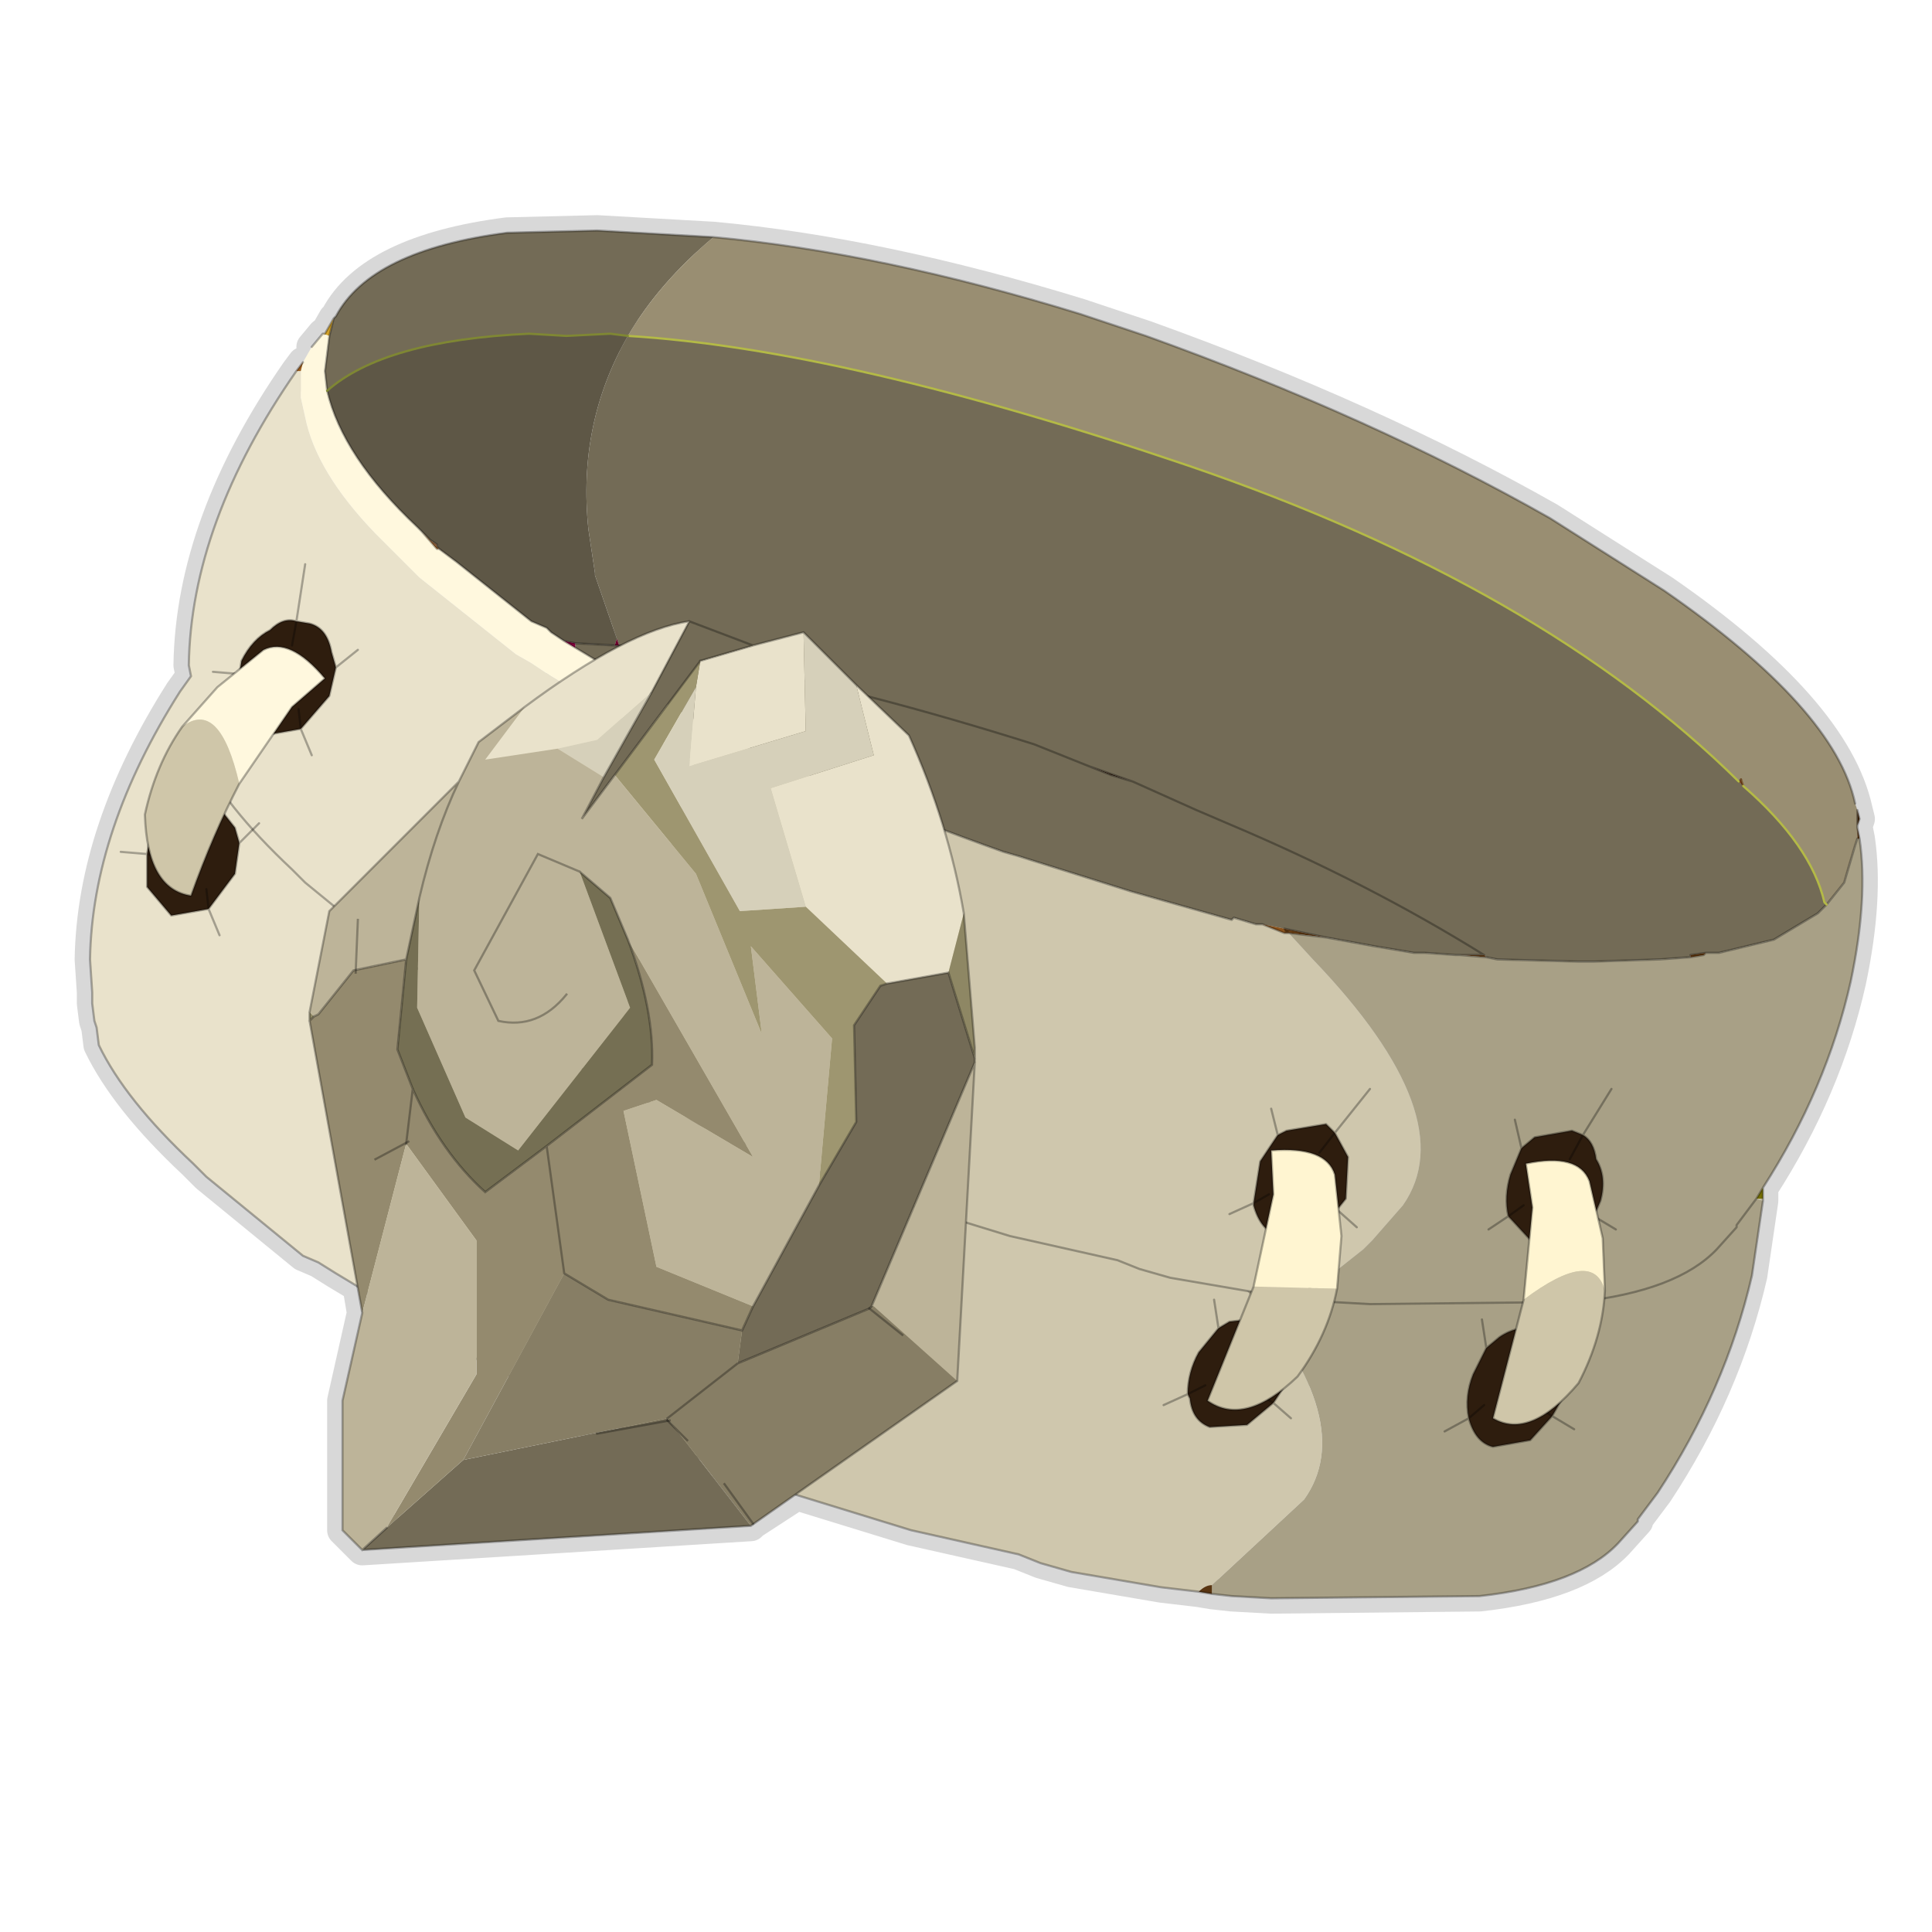 <?xml version="1.0" encoding="UTF-8" standalone="no"?>
<svg xmlns:xlink="http://www.w3.org/1999/xlink" height="440.0px" width="440.0px" xmlns="http://www.w3.org/2000/svg">
  <g transform="matrix(10.0, 0.0, 0.0, 10.0, 0.0, 0.0)">
    <use height="44.0" transform="matrix(1.0, 0.0, 0.0, 1.0, 0.0, 0.0)" width="44.0" xlink:href="#shape0"/>
  </g>
  <defs>
    <g id="shape0" transform="matrix(1.0, 0.0, 0.0, 1.0, 0.0, 0.0)">
      <path d="M44.0 44.0 L0.0 44.0 0.0 0.0 44.0 0.0 44.0 44.0" fill="#43adca" fill-opacity="0.0" fill-rule="evenodd" stroke="none"/>
      <path d="M42.3 18.8 L42.35 18.65 42.3 18.45 42.3 18.8 42.3 18.85 42.35 19.1 Q42.55 20.45 42.15 22.35 41.6 24.8 40.15 27.05 L40.15 27.3 40.15 27.35 39.9 29.05 Q39.3 31.65 37.75 34.0 L37.3 34.6 37.3 34.65 36.85 35.15 Q35.95 36.1 33.7 36.35 L28.95 36.4 28.05 36.35 27.6 36.3 27.3 36.25 26.45 36.15 24.4 35.8 23.7 35.6 23.2 35.4 20.75 34.85 18.15 34.05 17.15 34.7 17.1 34.75 8.25 35.3 7.8 34.85 7.8 31.9 8.25 29.9 8.15 29.3 7.9 29.15 7.65 29.0 7.25 28.75 6.9 28.6 4.7 26.8 4.4 26.5 Q2.85 25.05 2.25 23.8 L2.2 23.4 2.15 23.25 2.1 22.85 2.1 22.6 2.05 21.85 Q2.1 18.9 4.1 15.75 L4.35 15.4 4.3 15.15 Q4.35 11.9 6.75 8.45 L6.9 8.25 M42.0 20.1 L42.1 19.75 42.25 19.25 42.0 20.1 41.6 20.6 41.45 20.75 41.4 20.8 40.4 21.4 39.15 21.7 38.85 21.7 38.8 21.75 38.6 21.8 38.55 21.8 38.5 21.8 37.8 21.85 36.3 21.9 35.95 21.9 34.1 21.85 33.85 21.8 33.35 21.75 33.25 21.75 33.15 21.75 32.45 21.7 32.2 21.7 31.3 21.55 30.2 21.35 29.35 21.25 29.9 21.85 Q33.35 25.45 31.95 27.45 L31.25 28.25 31.05 28.45 30.55 28.9 30.45 29.35 30.4 29.65 31.2 29.7 34.7 29.7 34.7 29.6 34.9 28.35 34.4 27.75 34.35 27.7 33.9 28.0 M41.6 20.6 L41.55 20.55 Q41.25 19.25 39.7 17.9 L39.65 17.75 39.6 17.8 Q35.1 13.35 27.05 10.6 19.25 7.95 14.3 7.65 L13.9 7.6 12.9 7.65 12.05 7.6 Q8.75 7.75 7.45 8.9 7.8 10.4 9.5 12.0 L9.6 12.1 9.8 12.3 9.95 12.4 9.95 12.45 10.0 12.5 12.1 14.15 12.45 14.3 12.55 14.4 12.85 14.6 13.1 14.65 14.0 14.7 14.1 14.7 14.15 14.7 Q15.0 14.25 15.7 14.15 L17.15 14.7 18.3 14.4 19.8 15.85 23.55 16.95 24.8 17.45 25.8 17.8 27.25 18.45 27.95 18.75 Q31.15 20.1 33.8 21.75 L33.35 21.75 M38.6 21.8 L38.85 21.7 M7.1 7.9 L7.35 7.6 7.4 7.6 7.6 7.25 7.65 7.2 Q8.45 5.7 11.55 5.3 L13.6 5.25 16.25 5.4 Q20.05 5.75 24.6 7.15 L26.1 7.65 Q31.25 9.5 35.3 11.8 L37.9 13.45 Q41.8 16.15 42.3 18.45 M36.8 28.0 L36.45 27.8 36.5 28.2 36.55 29.4 36.55 29.6 Q38.3 29.25 39.1 28.45 L39.55 27.95 39.55 27.9 40.0 27.3 40.15 27.05 M36.7 24.8 L36.05 25.85 Q36.3 26.0 36.35 26.4 36.6 26.8 36.45 27.35 L36.4 27.5 36.45 27.8 M36.05 25.85 L35.75 26.5 36.2 26.9 36.4 27.5 M24.8 17.45 L25.3 17.65 25.8 17.8 M29.35 21.25 L29.25 21.25 28.8 21.05 28.6 21.05 28.1 20.9 28.05 20.95 25.75 20.3 23.2 19.5 22.85 19.4 21.5 18.9 21.95 20.8 22.2 23.85 22.2 24.1 22.2 24.2 22.0 27.9 23.0 28.15 25.45 28.7 25.95 28.9 26.65 29.1 28.4 29.4 28.55 29.4 28.55 29.3 28.9 28.05 Q28.65 27.85 28.55 27.45 L28.55 27.4 28.0 27.65 M19.8 15.85 L20.7 16.75 21.5 18.9 M12.9 22.65 Q12.25 23.45 11.4 23.25 L11.35 23.25 10.8 22.1 12.25 19.45 13.2 19.85 13.9 20.45 14.3 21.4 14.5 22.05 14.85 24.25 12.45 26.1 12.85 29.0 13.85 29.6 16.9 30.3 17.15 29.75 19.5 25.55 19.45 23.35 20.05 22.45 20.2 22.4 21.6 22.15 22.2 24.1 M30.2 21.35 L29.25 21.15 29.35 21.25 M29.1 25.85 L28.7 26.45 28.55 27.4 29.0 27.2 28.95 26.2 30.05 26.35 30.4 25.8 30.2 25.6 29.3 25.75 29.1 25.85 28.95 25.25 M31.2 24.8 L30.4 25.8 30.7 26.35 30.65 27.3 30.55 27.5 30.55 27.65 30.9 27.95 M30.05 26.35 L30.4 26.75 30.55 27.5 M34.35 27.7 Q34.25 27.25 34.4 26.75 L34.65 26.15 34.5 25.5 M34.35 27.7 L34.9 27.45 34.75 26.5 Q35.35 26.35 35.75 26.5 M36.05 25.85 L35.8 25.75 34.95 25.9 34.65 26.15 M15.7 14.15 L13.25 18.65 15.95 15.05 17.15 14.7 M7.45 8.9 L7.4 8.45 7.5 7.65 7.6 7.25 M4.85 15.3 L5.3 15.35 5.5 15.2 5.5 15.05 Q5.75 14.55 6.15 14.35 6.45 14.05 6.75 14.15 L6.95 12.85 M6.75 14.15 L7.05 14.2 Q7.45 14.3 7.55 14.85 L7.65 15.2 8.15 14.8 M9.6 12.1 L9.95 12.5 10.0 12.5 M12.85 14.6 L13.1 14.75 13.55 15.05 14.15 14.7 M5.3 15.35 L4.95 15.65 4.15 16.55 Q3.55 17.4 3.3 18.55 L3.4 19.25 3.45 19.5 Q3.65 20.3 4.35 20.4 L5.15 18.45 5.25 18.3 5.45 17.85 6.15 16.8 6.65 16.1 6.7 16.05 7.4 15.45 6.6 14.8 Q6.3 14.65 6.0 14.8 L5.5 15.2 M5.15 18.45 L5.35 18.85 5.45 19.2 5.75 18.9 5.25 18.3 M3.4 19.25 L3.35 19.45 3.45 19.5 M5.0 21.3 L4.75 20.7 3.9 20.85 3.35 20.2 3.35 19.45 2.75 19.4 M5.45 19.2 L5.35 19.9 4.75 20.7 4.7 20.25 M5.75 18.9 L6.65 19.8 6.95 20.1 7.6 20.65 10.45 17.8 10.9 16.9 11.95 16.1 12.75 15.55 13.55 15.05 M7.65 15.2 L7.5 15.85 6.85 16.6 7.1 17.2 M6.85 16.6 L6.15 16.8 M6.85 16.6 L6.7 16.05 M8.15 29.3 L7.05 23.25 7.05 23.1 7.5 20.75 7.6 20.65 M8.15 20.95 L8.1 22.1 9.25 21.85 9.55 20.45 Q9.9 18.95 10.45 17.8 M9.25 21.85 L9.25 21.95 9.05 23.9 9.4 24.8 Q10.05 26.25 11.05 27.15 L12.45 26.1 M7.05 23.25 L7.15 23.15 7.25 23.1 8.05 22.1 8.1 22.1 M9.4 24.8 L9.25 26.05 8.55 26.4 M6.6 14.8 L6.75 14.15 M15.6 32.85 L15.4 32.55 15.2 32.35 13.6 32.65 M8.25 35.3 L8.8 34.8 M34.9 28.35 L34.9 27.5 34.9 27.45 M33.8 32.0 L33.45 32.3 Q33.6 32.85 34.0 32.95 L34.85 32.8 35.35 32.25 35.25 32.2 34.0 32.3 34.6 30.3 Q34.35 30.3 34.15 30.45 L33.85 30.7 33.55 31.3 Q33.35 31.8 33.45 32.3 L32.9 32.6 M35.35 32.25 L35.55 31.95 35.25 32.2 M35.85 32.55 L35.35 32.25 M36.55 29.6 Q36.45 30.55 35.95 31.5 L35.55 31.95 M34.6 30.3 L34.7 29.7 M33.85 30.7 L33.75 30.05 M30.55 27.65 L30.55 28.15 30.55 28.9 M28.9 28.05 L29.0 27.2 M27.65 29.6 L27.75 30.25 28.0 30.1 28.35 29.95 28.5 29.5 28.55 29.4 M27.65 31.65 L27.05 31.75 27.1 31.85 Q27.15 32.35 27.55 32.5 L28.4 32.45 29.0 31.95 28.9 31.9 Q28.1 32.3 27.5 31.9 L27.65 31.65 28.35 29.95 M27.05 31.75 L26.5 32.0 M27.75 30.25 L27.3 30.8 Q27.05 31.25 27.05 31.75 M29.0 31.95 L29.2 31.65 28.9 31.9 M30.4 29.65 L29.65 31.2 29.55 31.35 29.2 31.65 M29.4 32.3 L29.0 31.95 M22.0 27.9 L21.8 31.45 18.15 34.05 M22.2 24.2 L19.85 29.75 19.8 29.8 20.6 30.35 M19.8 29.8 L16.8 31.05 15.2 32.35 M17.15 34.7 L16.45 33.9" fill="none" stroke="#000000" stroke-linecap="round" stroke-linejoin="round" stroke-opacity="0.153" stroke-width="0.7"/>
      <path d="M7.35 7.6 L7.4 7.6 7.6 7.25 7.5 7.65 7.35 7.6" fill="#d4a32a" fill-rule="evenodd" stroke="none"/>
      <path d="M6.9 8.25 L7.1 7.9 7.35 7.6 7.5 7.65 7.4 8.45 7.45 8.9 Q7.8 10.4 9.5 12.0 L9.6 12.1 9.95 12.5 10.0 12.5 10.4 12.8 12.1 14.15 12.45 14.3 12.55 14.4 12.85 14.6 13.1 14.75 16.0 16.5 15.8 17.35 12.8 15.55 12.55 15.4 12.1 15.1 11.75 14.9 9.55 13.15 9.15 12.75 8.55 12.15 Q7.2 10.75 6.95 9.5 L6.85 9.05 6.85 8.45 6.9 8.25" fill="#fff8de" fill-rule="evenodd" stroke="none"/>
      <path d="M11.55 31.3 L10.85 30.95 7.9 29.15 7.65 29.0 7.25 28.75 6.9 28.6 4.7 26.8 4.4 26.5 Q2.85 25.05 2.25 23.8 L2.2 23.4 2.15 23.25 2.1 22.85 2.1 22.6 2.05 21.85 Q2.1 18.9 4.1 15.75 L4.35 15.4 4.3 15.15 Q4.35 11.9 6.75 8.45 L6.85 8.45 6.85 9.05 6.95 9.5 Q7.2 10.75 8.55 12.15 L9.15 12.75 9.55 13.15 11.75 14.9 12.1 15.1 12.55 15.4 12.8 15.55 15.8 17.35 13.8 24.6 13.45 24.45 11.55 31.3 M4.5 17.1 Q5.1 18.35 6.65 19.8 L6.95 20.1 9.15 21.9 9.5 22.05 9.9 22.3 10.15 22.45 13.1 24.25 13.45 24.45 13.1 24.25 10.15 22.45 9.9 22.3 9.5 22.05 9.15 21.9 6.95 20.1 6.65 19.8 Q5.1 18.35 4.5 17.1" fill="#e9e2cb" fill-rule="evenodd" stroke="none"/>
      <path d="M6.75 8.45 L6.9 8.25 6.85 8.45 6.75 8.45 M9.6 12.1 L9.8 12.3 9.95 12.45 10.0 12.5 9.95 12.5 9.6 12.1" fill="#9e5e1f" fill-rule="evenodd" stroke="none"/>
      <path d="M16.25 5.4 Q15.0 6.45 14.3 7.65 19.25 7.95 27.05 10.6 35.1 13.35 39.6 17.8 L39.65 17.85 39.7 17.9 Q41.25 19.25 41.55 20.55 L41.6 20.6 41.45 20.75 41.4 20.8 40.4 21.4 39.15 21.7 38.85 21.7 38.5 21.75 38.5 21.8 37.8 21.85 36.3 21.9 35.95 21.9 34.1 21.85 33.85 21.8 33.8 21.75 Q31.15 20.1 27.95 18.75 L27.25 18.45 25.8 17.8 27.25 18.45 27.95 18.75 Q31.15 20.1 33.8 21.75 L33.25 21.75 33.15 21.75 32.45 21.7 32.2 21.7 31.3 21.55 30.2 21.35 29.25 21.15 28.75 21.05 28.6 21.05 28.1 20.9 28.05 20.95 25.75 20.3 23.2 19.5 22.85 19.4 Q19.05 18.05 16.0 16.5 L13.1 14.75 13.1 14.65 14.0 14.7 14.1 14.7 16.45 15.1 Q19.75 15.75 23.55 16.95 L24.8 17.45 25.3 17.65 25.8 17.8 24.8 17.45 23.55 16.95 Q19.75 15.75 16.45 15.1 L14.1 14.7 14.05 14.55 13.55 13.1 13.55 13.05 13.4 12.05 Q13.15 9.65 14.3 7.65 L13.9 7.6 12.9 7.65 12.05 7.6 Q8.75 7.75 7.45 8.9 L7.4 8.45 7.5 7.65 7.6 7.25 7.65 7.2 Q8.45 5.7 11.55 5.3 L13.6 5.25 16.25 5.4" fill="#736b56" fill-rule="evenodd" stroke="none"/>
      <path d="M14.3 7.65 Q13.15 9.65 13.4 12.05 L13.55 13.05 13.55 13.1 14.05 14.55 14.0 14.7 13.1 14.65 12.85 14.6 12.55 14.4 12.45 14.3 12.1 14.15 10.4 12.8 9.95 12.45 9.95 12.4 9.8 12.3 9.6 12.1 9.5 12.0 Q7.8 10.4 7.45 8.9 8.75 7.75 12.05 7.6 L12.9 7.65 13.9 7.6 14.3 7.65" fill="#5e5746" fill-rule="evenodd" stroke="none"/>
      <path d="M9.8 12.3 L9.95 12.4 9.95 12.45 9.8 12.3" fill="#9e653f" fill-rule="evenodd" stroke="none"/>
      <path d="M9.95 12.45 L10.4 12.8 10.0 12.5 9.95 12.45" fill="#331c06" fill-rule="evenodd" stroke="none"/>
      <path d="M42.3 18.45 L42.3 18.8 42.3 18.85 42.3 19.1 42.25 19.25 42.1 19.75 42.0 20.1 41.6 20.6 41.55 20.55 Q41.25 19.25 39.7 17.9 L39.65 17.75 39.6 17.8 Q35.1 13.35 27.05 10.6 19.25 7.95 14.3 7.65 15.0 6.45 16.25 5.4 20.05 5.75 24.6 7.15 L26.1 7.65 Q31.25 9.5 35.3 11.8 L37.9 13.45 Q41.8 16.15 42.25 18.3 L42.3 18.45" fill="#998e72" fill-rule="evenodd" stroke="none"/>
      <path d="M13.1 14.65 L13.1 14.75 12.85 14.6 13.1 14.65" fill="#8a003e" fill-rule="evenodd" stroke="none"/>
      <path d="M14.05 14.55 L14.1 14.7 14.0 14.7 14.05 14.55" fill="#6b002b" fill-rule="evenodd" stroke="none"/>
      <path d="M39.65 17.75 L39.7 17.9 39.65 17.85 39.65 17.75 M25.3 17.65 L24.8 17.45 25.8 17.8 25.3 17.65" fill="#2e1905" fill-rule="evenodd" stroke="none"/>
      <path d="M27.3 36.25 L26.45 36.15 24.4 35.8 23.7 35.6 23.2 35.4 20.75 34.85 18.15 34.05 17.85 33.9 Q14.5 32.75 11.75 31.45 L11.55 31.3 13.45 24.45 13.8 24.6 15.8 17.35 16.0 16.5 Q19.05 18.05 22.85 19.4 L23.2 19.5 25.75 20.3 28.05 20.95 28.1 20.9 28.6 21.05 28.75 21.05 29.25 21.25 29.35 21.25 29.9 21.85 Q33.35 25.45 31.95 27.45 L31.25 28.25 31.05 28.45 29.85 29.4 29.55 29.55 28.7 29.45 28.4 29.4 Q30.95 32.4 29.7 34.15 L27.6 36.1 Q27.45 36.1 27.3 36.25 M28.4 29.4 L26.65 29.1 25.95 28.9 25.45 28.7 23.0 28.15 20.4 27.35 20.1 27.2 Q16.75 26.05 14.0 24.75 L13.8 24.6 14.0 24.75 Q16.75 26.05 20.1 27.2 L20.4 27.35 23.0 28.15 25.45 28.7 25.95 28.9 26.65 29.1 28.4 29.4" fill="#cfc7ad" fill-rule="evenodd" stroke="none"/>
      <path d="M42.0 20.1 L42.1 19.75 42.25 19.25 42.0 20.1 M33.8 21.75 L33.85 21.8 33.25 21.75 33.8 21.75 M29.35 21.25 L29.25 21.25 29.25 21.15 30.2 21.35 29.35 21.25 29.25 21.15 29.35 21.25" fill="#704316" fill-rule="evenodd" stroke="none"/>
      <path d="M41.6 20.6 L42.0 20.1 42.25 19.25 42.3 19.1 42.35 19.1 Q42.55 20.45 42.15 22.35 41.6 24.8 40.15 27.05 L40.0 27.3 40.15 27.35 39.9 29.05 Q39.3 31.65 37.75 34.0 L37.3 34.6 37.3 34.65 36.85 35.15 Q35.95 36.1 33.7 36.35 L28.95 36.4 28.05 36.35 27.6 36.3 27.6 36.1 29.7 34.15 Q30.95 32.4 28.4 29.4 L28.7 29.45 29.55 29.55 29.85 29.6 30.3 29.65 31.2 29.7 35.95 29.65 Q38.2 29.4 39.1 28.45 L39.55 27.95 39.55 27.9 40.0 27.3 39.55 27.9 39.55 27.95 39.1 28.45 Q38.2 29.4 35.95 29.65 L31.2 29.7 30.3 29.65 29.85 29.6 29.85 29.4 31.05 28.45 31.25 28.25 31.95 27.45 Q33.35 25.45 29.9 21.85 L29.35 21.25 30.2 21.35 31.3 21.55 32.2 21.7 32.45 21.7 33.15 21.75 33.25 21.75 33.85 21.8 34.1 21.85 35.95 21.9 36.3 21.9 37.8 21.85 38.5 21.8 38.8 21.75 38.85 21.7 39.15 21.7 40.4 21.4 41.4 20.8 41.45 20.75 41.6 20.6" fill="#a8a086" fill-rule="evenodd" stroke="none"/>
      <path d="M29.25 21.25 L28.75 21.05 29.25 21.15 29.25 21.25" fill="#8a521b" fill-rule="evenodd" stroke="none"/>
      <path d="M42.3 19.1 L42.3 18.85 42.35 19.1 42.3 19.1 M27.6 36.3 L27.3 36.25 Q27.45 36.1 27.6 36.1 L27.6 36.3 M29.55 29.55 L29.85 29.4 29.85 29.6 29.55 29.55" fill="#593511" fill-rule="evenodd" stroke="none"/>
      <path d="M42.3 18.8 L42.3 18.45 42.35 18.65 42.3 18.8" fill="#472809" fill-rule="evenodd" stroke="none"/>
      <path d="M39.6 17.8 L39.65 17.75 39.65 17.85 39.6 17.8" fill="#6c2206" fill-rule="evenodd" stroke="none"/>
      <path d="M38.5 21.8 L38.5 21.75 38.85 21.7 38.8 21.75 38.5 21.8" fill="#6b3c0d" fill-rule="evenodd" stroke="none"/>
      <path d="M40.15 27.05 L40.15 27.3 40.0 27.3 40.15 27.05" fill="#756f00" fill-rule="evenodd" stroke="none"/>
      <path d="M40.15 27.3 L40.15 27.35 40.0 27.3 40.15 27.3" fill="#bfb698" fill-rule="evenodd" stroke="none"/>
      <path d="M42.3 18.45 L42.3 18.8 42.35 18.65 42.3 18.45 M42.25 18.3 Q41.8 16.15 37.9 13.45 L35.3 11.8 Q31.25 9.5 26.1 7.65 L24.6 7.15 Q20.05 5.75 16.25 5.4 M39.6 17.8 L39.65 17.75 M41.6 20.6 L42.0 20.1 42.1 19.75 42.25 19.25 42.3 19.1 M42.3 18.85 L42.3 18.8 M42.35 19.1 L42.3 18.85 M38.85 21.7 L39.15 21.7 40.4 21.4 41.4 20.8 41.45 20.75 41.6 20.6 M42.25 19.25 L42.0 20.1 M42.35 19.1 Q42.55 20.45 42.15 22.35 41.6 24.8 40.15 27.05 L40.15 27.3 40.15 27.35 39.9 29.05 Q39.3 31.65 37.75 34.0 L37.3 34.6 37.3 34.65 36.85 35.15 Q35.95 36.1 33.7 36.35 L28.95 36.4 28.05 36.35 27.6 36.3 27.3 36.25 26.45 36.15 24.4 35.8 23.7 35.6 23.2 35.4 20.75 34.85 18.15 34.05 17.85 33.9 Q14.5 32.75 11.75 31.45 L11.55 31.3 10.85 30.95 7.9 29.15 7.65 29.0 7.25 28.75 6.9 28.6 4.7 26.8 4.4 26.5 Q2.85 25.05 2.25 23.8 L2.2 23.4 2.15 23.25 2.1 22.85 2.1 22.6 2.05 21.85 Q2.1 18.9 4.1 15.75 L4.35 15.4 4.3 15.15 Q4.35 11.9 6.75 8.45 L6.9 8.25 M7.1 7.9 L7.35 7.6 7.4 7.6 7.6 7.25 7.65 7.2 Q8.45 5.7 11.55 5.3 L13.6 5.25 16.25 5.4 M25.8 17.8 L27.25 18.45 27.95 18.75 Q31.15 20.1 33.8 21.75 M33.85 21.8 L34.1 21.85 35.95 21.9 36.3 21.9 37.8 21.85 38.5 21.8 M38.5 21.75 L38.85 21.7 38.8 21.75 38.5 21.8 M25.3 17.65 L25.8 17.8 24.8 17.45 25.3 17.65 M28.75 21.05 L28.6 21.05 28.1 20.9 28.05 20.95 25.75 20.3 23.2 19.5 22.85 19.4 Q19.05 18.05 16.0 16.5 M13.8 24.6 L14.0 24.75 Q16.75 26.05 20.1 27.2 L20.4 27.35 23.0 28.15 25.45 28.7 25.95 28.9 26.65 29.1 28.4 29.4 28.7 29.45 29.55 29.55 M29.35 21.25 L29.25 21.25 28.75 21.05 M29.25 21.15 L30.2 21.35 31.3 21.55 32.2 21.7 32.45 21.7 33.15 21.75 33.25 21.75 33.8 21.75 M14.1 14.7 L16.45 15.1 Q19.75 15.75 23.55 16.95 L24.8 17.45 M29.25 21.15 L29.35 21.25 30.2 21.35 M33.25 21.75 L33.85 21.8 M14.1 14.7 L14.0 14.7 13.1 14.65 M13.1 14.75 L16.0 16.5 M7.45 8.9 Q7.8 10.4 9.5 12.0 L9.6 12.1 9.8 12.3 9.95 12.4 9.95 12.45 M10.4 12.8 L12.1 14.15 12.45 14.3 12.55 14.4 12.85 14.6 13.1 14.65 M7.5 7.65 L7.6 7.25 M7.45 8.9 L7.4 8.45 7.5 7.65 M9.6 12.1 L9.95 12.5 10.0 12.5 9.95 12.45 M13.45 24.45 L13.1 24.25 10.15 22.45 9.9 22.3 9.5 22.05 9.15 21.9 6.95 20.1 6.65 19.8 Q5.1 18.35 4.5 17.1 M12.85 14.6 L13.1 14.75 M13.8 24.6 L13.45 24.45 M10.0 12.5 L10.4 12.8 M40.0 27.3 L40.15 27.05 M29.85 29.6 L30.3 29.65 31.2 29.7 35.95 29.65 Q38.2 29.4 39.1 28.45 L39.55 27.95 39.55 27.9 40.0 27.3 M29.85 29.6 L29.55 29.55" fill="none" stroke="#000000" stroke-linecap="round" stroke-linejoin="round" stroke-opacity="0.302" stroke-width="0.05"/>
      <path d="M39.65 17.75 L39.7 17.9" fill="none" stroke="#704316" stroke-linecap="round" stroke-linejoin="round" stroke-opacity="0.663" stroke-width="0.05"/>
      <path d="M14.3 7.65 Q19.25 7.95 27.05 10.6 35.1 13.35 39.6 17.8 M39.7 17.9 Q41.25 19.25 41.55 20.55 L41.6 20.6" fill="none" stroke="#b4ba46" stroke-linecap="round" stroke-linejoin="round" stroke-width="0.05"/>
      <path d="M14.3 7.65 L13.9 7.6 12.9 7.65 12.05 7.6 Q8.75 7.75 7.45 8.9" fill="none" stroke="#7f8733" stroke-linecap="round" stroke-linejoin="round" stroke-width="0.05"/>
      <path d="M6.8 16.15 L6.85 16.6 6.8 16.15 M5.45 15.35 L5.45 16.05 Q5.55 16.55 6.0 16.75 L6.85 16.6 7.5 15.85 7.65 15.2 7.55 14.85 Q7.45 14.3 7.05 14.2 L6.75 14.15 6.65 14.7 6.75 14.15 Q6.45 14.05 6.15 14.35 5.75 14.55 5.5 15.05 L5.45 15.35 5.9 15.45 5.45 15.35" fill="#2e1d0e" fill-rule="evenodd" stroke="none"/>
      <path d="M7.65 15.2 L8.15 14.8 M6.85 16.6 L6.8 16.15 M6.75 14.15 L7.05 14.2 Q7.45 14.3 7.55 14.85 L7.65 15.2 7.5 15.85 6.85 16.6 6.0 16.75 Q5.55 16.55 5.45 16.05 L5.45 15.35 5.9 15.45 M6.85 16.6 L7.1 17.2 M6.75 14.15 L6.95 12.85 M6.65 14.7 L6.75 14.15 Q6.45 14.05 6.15 14.35 5.75 14.55 5.5 15.05 L5.45 15.35 4.85 15.3" fill="none" stroke="#000000" stroke-linecap="round" stroke-linejoin="round" stroke-opacity="0.302" stroke-width="0.05"/>
      <path d="M4.7 20.25 L4.75 20.7 4.7 20.25 M3.35 19.45 L3.35 20.2 3.9 20.85 4.75 20.7 5.35 19.9 5.45 19.2 5.35 18.85 4.8 18.15 4.55 18.15 Q4.45 18.4 4.5 18.75 4.45 18.4 4.55 18.15 4.25 18.05 3.95 18.35 3.6 18.6 3.4 19.15 L3.35 19.45 3.75 19.55 3.35 19.45" fill="#2e1d0e" fill-rule="evenodd" stroke="none"/>
      <path d="M5.45 19.2 L5.9 18.75 M4.75 20.7 L4.7 20.25 M4.55 18.15 L4.8 18.15 5.35 18.85 5.45 19.2 5.35 19.9 4.75 20.7 3.9 20.85 3.35 20.2 3.35 19.45 3.75 19.55 M4.75 20.7 L5.0 21.3 M4.55 18.15 L4.65 16.8 M4.5 18.75 Q4.45 18.4 4.55 18.15 4.25 18.05 3.95 18.35 3.6 18.6 3.4 19.15 L3.35 19.45 2.75 19.4" fill="none" stroke="#000000" stroke-linecap="round" stroke-linejoin="round" stroke-opacity="0.302" stroke-width="0.05"/>
      <path d="M4.15 16.55 L4.95 15.65 6.0 14.8 Q6.6 14.5 7.4 15.45 L6.65 16.1 5.45 17.85 Q5.0 15.9 4.15 16.55" fill="#fff8de" fill-rule="evenodd" stroke="none"/>
      <path d="M4.15 16.55 Q5.0 15.9 5.45 17.85 4.85 19.0 4.35 20.4 3.35 20.25 3.3 18.55 3.55 17.4 4.15 16.55" fill="#cfc6a9" fill-rule="evenodd" stroke="none"/>
      <path d="M5.45 17.85 L6.65 16.1 7.4 15.45 Q6.6 14.5 6.0 14.8 L4.95 15.65 4.15 16.55 M5.45 17.85 Q4.85 19.0 4.35 20.4 3.35 20.25 3.3 18.55 3.55 17.4 4.15 16.55" fill="none" stroke="#000000" stroke-linecap="round" stroke-linejoin="round" stroke-opacity="0.302" stroke-width="0.05"/>
      <path d="M28.9 27.2 L28.55 27.4 28.9 27.2 M30.45 27.55 L29.95 28.1 29.1 28.15 Q28.7 28.0 28.55 27.45 L28.55 27.4 28.7 26.45 29.1 25.85 29.3 25.75 30.2 25.6 30.4 25.8 30.05 26.25 30.4 25.8 30.7 26.35 30.65 27.3 30.45 27.55 30.05 27.35 30.45 27.55" fill="#2e1d0e" fill-rule="evenodd" stroke="none"/>
      <path d="M29.1 25.85 L28.95 25.25 M28.55 27.4 L28.9 27.2 M30.4 25.8 L30.2 25.6 29.3 25.75 29.1 25.85 28.7 26.45 28.55 27.4 28.55 27.45 Q28.7 28.0 29.1 28.15 L29.95 28.1 30.45 27.55 30.05 27.35 M28.55 27.4 L28.0 27.65 M30.45 27.55 L30.9 27.95 M30.05 26.25 L30.4 25.8 31.2 24.8 M30.4 25.8 L30.7 26.35 30.65 27.3 30.45 27.55" fill="none" stroke="#000000" stroke-linecap="round" stroke-linejoin="round" stroke-opacity="0.302" stroke-width="0.05"/>
      <path d="M27.45 31.55 L27.05 31.75 27.45 31.55 M29.0 31.95 L28.4 32.45 27.55 32.5 Q27.15 32.35 27.1 31.85 L27.05 31.75 Q27.05 31.25 27.3 30.8 L27.75 30.25 28.0 30.1 28.85 30.0 29.1 30.15 29.3 30.7 Q29.45 31.15 29.2 31.65 L29.0 31.95 28.6 31.7 29.0 31.95 M29.1 30.15 L28.7 30.6 29.1 30.15" fill="#2e1d0e" fill-rule="evenodd" stroke="none"/>
      <path d="M27.75 30.25 L27.65 29.6 M27.05 31.75 L27.45 31.55 M29.1 30.15 L28.85 30.0 28.0 30.1 27.75 30.25 27.3 30.8 Q27.05 31.25 27.05 31.75 L27.1 31.85 Q27.15 32.35 27.55 32.5 L28.4 32.45 29.0 31.95 28.6 31.7 M27.05 31.75 L26.5 32.0 M29.1 30.15 L29.3 30.7 Q29.45 31.15 29.2 31.65 L29.0 31.95 29.4 32.3 M28.7 30.6 L29.1 30.15 29.95 29.2" fill="none" stroke="#000000" stroke-linecap="round" stroke-linejoin="round" stroke-opacity="0.302" stroke-width="0.05"/>
      <path d="M30.45 29.35 Q30.25 30.4 29.55 31.35 28.35 32.5 27.5 31.9 L28.55 29.3 30.45 29.35" fill="#cfc6a9" fill-rule="evenodd" stroke="none"/>
      <path d="M28.55 29.3 L29.0 27.2 28.95 26.2 Q30.2 26.1 30.4 26.75 L30.55 28.15 30.45 29.35 28.55 29.3" fill="#fff5d1" fill-rule="evenodd" stroke="none"/>
      <path d="M28.55 29.3 L29.0 27.2 28.95 26.2 Q30.2 26.1 30.4 26.75 L30.55 28.15 30.45 29.35 Q30.25 30.4 29.55 31.35 28.35 32.5 27.5 31.9 L28.55 29.3 Z" fill="none" stroke="#000000" stroke-linecap="round" stroke-linejoin="round" stroke-opacity="0.302" stroke-width="0.05"/>
      <path d="M34.7 27.45 L34.35 27.7 34.7 27.45 M36.3 27.7 L35.85 28.2 35.0 28.4 34.4 27.75 34.35 27.7 Q34.25 27.25 34.4 26.75 L34.65 26.15 34.95 25.9 35.8 25.75 36.05 25.85 Q36.3 26.0 36.35 26.4 36.6 26.8 36.45 27.35 L36.3 27.7 35.85 27.45 36.3 27.7 M36.05 25.85 L35.75 26.4 36.05 25.85" fill="#2e1d0e" fill-rule="evenodd" stroke="none"/>
      <path d="M34.65 26.15 L34.5 25.5 M34.35 27.7 L34.7 27.45 M36.05 25.85 L35.8 25.75 34.95 25.9 34.65 26.15 34.4 26.75 Q34.25 27.25 34.35 27.7 L34.4 27.75 35.0 28.4 35.85 28.2 36.3 27.7 35.85 27.45 M34.35 27.7 L33.9 28.0 M36.05 25.85 Q36.3 26.0 36.35 26.4 36.6 26.8 36.45 27.35 L36.3 27.7 36.8 28.0 M35.75 26.4 L36.05 25.85 36.7 24.8" fill="none" stroke="#000000" stroke-linecap="round" stroke-linejoin="round" stroke-opacity="0.302" stroke-width="0.05"/>
      <path d="M33.8 32.0 L33.45 32.3 33.8 32.0 M35.35 32.25 L34.85 32.8 34.0 32.95 Q33.6 32.85 33.45 32.3 33.35 31.8 33.55 31.3 L33.85 30.7 34.15 30.45 Q34.6 30.15 35.0 30.3 L35.25 30.4 34.9 30.95 35.25 30.4 35.55 30.95 Q35.75 31.35 35.55 31.9 L35.35 32.25 34.95 32.0 35.35 32.25" fill="#2e1d0e" fill-rule="evenodd" stroke="none"/>
      <path d="M33.85 30.7 L33.75 30.05 M33.45 32.3 L33.8 32.0 M35.25 30.4 L35.0 30.3 Q34.6 30.15 34.15 30.45 L33.85 30.7 33.55 31.3 Q33.35 31.8 33.45 32.3 33.6 32.85 34.0 32.95 L34.85 32.8 35.35 32.25 34.95 32.0 M33.45 32.3 L32.9 32.6 M35.25 30.4 L36.0 29.35 M34.9 30.95 L35.25 30.4 35.55 30.95 Q35.75 31.35 35.55 31.9 L35.35 32.25 35.85 32.55" fill="none" stroke="#000000" stroke-linecap="round" stroke-linejoin="round" stroke-opacity="0.302" stroke-width="0.05"/>
      <path d="M36.55 29.4 Q36.5 30.45 35.95 31.5 34.85 32.8 34.0 32.3 L34.7 29.6 Q36.3 28.4 36.55 29.4" fill="#cfc6a9" fill-rule="evenodd" stroke="none"/>
      <path d="M34.7 29.6 L34.9 27.5 34.75 26.5 Q35.95 26.25 36.2 26.9 L36.5 28.2 36.55 29.4 Q36.3 28.4 34.7 29.6" fill="#fff5d1" fill-rule="evenodd" stroke="none"/>
      <path d="M34.7 29.6 L34.9 27.5 34.75 26.5 Q35.95 26.25 36.2 26.9 L36.5 28.2 36.55 29.4 Q36.5 30.45 35.95 31.5 34.85 32.8 34.0 32.3 L34.7 29.6 Z" fill="none" stroke="#000000" stroke-linecap="round" stroke-linejoin="round" stroke-opacity="0.302" stroke-width="0.05"/>
      <path d="M17.15 14.7 L18.3 14.4 18.35 16.65 15.7 17.45 15.85 15.65 15.95 15.05 17.15 14.7 M19.5 15.6 L20.7 16.75 Q21.6 18.75 21.95 20.8 L21.6 22.15 20.2 22.4 18.35 20.65 17.55 17.95 19.9 17.2 19.5 15.6 M11.95 16.1 Q14.3 14.35 15.7 14.15 L14.85 15.75 13.6 16.85 12.7 17.05 11.05 17.3 11.95 16.1" fill="#e9e2cb" fill-rule="evenodd" stroke="none"/>
      <path d="M15.95 15.05 L15.85 15.65 14.9 17.3 16.85 20.75 18.35 20.65 20.2 22.4 20.05 22.45 19.45 23.35 19.5 25.55 18.65 27.0 18.95 23.65 17.1 21.55 17.35 23.55 15.85 19.9 14.0 17.65 15.95 15.05" fill="#9e9670" fill-rule="evenodd" stroke="none"/>
      <path d="M22.2 24.1 L22.2 24.2 19.85 29.75 19.8 29.8 16.8 31.05 16.9 30.3 17.15 29.75 18.65 27.0 19.5 25.55 19.45 23.35 20.05 22.45 20.2 22.4 21.6 22.15 22.2 24.1 M17.1 34.75 L8.25 35.3 8.8 34.8 10.55 33.25 15.2 32.3 17.1 34.75 M15.7 14.15 L17.15 14.7 15.95 15.05 14.0 17.65 13.25 18.65 13.75 17.7 14.85 15.75 15.7 14.15" fill="#736b56" fill-rule="evenodd" stroke="none"/>
      <path d="M18.3 14.4 L19.5 15.6 19.9 17.2 17.55 17.95 18.35 20.65 16.85 20.75 14.9 17.3 15.85 15.65 15.7 17.45 18.35 16.65 18.3 14.4 M14.85 15.75 L13.75 17.7 12.7 17.05 13.6 16.85 14.85 15.75" fill="#d6d0ba" fill-rule="evenodd" stroke="none"/>
      <path d="M21.95 20.8 L22.2 23.85 22.2 24.1 21.6 22.15 21.95 20.8" fill="#8e8764" fill-rule="evenodd" stroke="none"/>
      <path d="M8.25 29.9 L7.05 23.25 7.15 23.15 7.25 23.1 8.05 22.1 9.25 21.85 9.05 23.9 9.4 24.8 Q10.05 26.25 11.05 27.15 L12.45 26.1 14.85 24.25 Q14.9 23.0 14.3 21.4 L17.15 26.35 14.95 25.05 14.2 25.3 14.95 28.85 17.15 29.75 16.9 30.3 13.85 29.6 12.85 29.0 12.45 26.1 12.85 29.0 10.55 33.25 8.8 34.8 10.85 31.3 10.85 28.25 9.25 26.05 8.25 29.9 M9.25 26.05 L9.4 24.8 9.25 26.05" fill="#948a6e" fill-rule="evenodd" stroke="none"/>
      <path d="M22.2 24.2 L21.8 31.45 19.9 29.75 19.85 29.75 22.2 24.2 M8.25 35.3 L7.8 34.85 7.8 31.9 8.25 29.9 9.25 26.05 10.85 28.25 10.85 31.3 8.8 34.8 8.25 35.3 M7.05 23.05 L7.5 20.75 10.45 17.8 10.9 16.9 11.95 16.1 11.05 17.3 12.7 17.05 13.75 17.7 13.25 18.65 14.0 17.65 15.85 19.9 17.35 23.55 17.1 21.55 18.95 23.65 18.65 27.0 17.15 29.75 14.95 28.85 14.2 25.3 14.95 25.05 17.15 26.35 14.3 21.4 13.9 20.45 13.2 19.85 14.35 22.95 11.8 26.2 10.6 25.45 9.5 22.95 9.55 20.45 9.25 21.85 8.05 22.1 7.25 23.1 7.15 23.15 7.05 23.05 M12.9 22.65 Q12.25 23.45 11.35 23.25 L10.8 22.1 12.25 19.45 13.2 19.85 12.25 19.45 10.8 22.1 11.35 23.25 Q12.25 23.45 12.9 22.65 M10.45 17.8 Q9.9 18.95 9.55 20.45 9.9 18.95 10.45 17.8" fill="#bdb499" fill-rule="evenodd" stroke="none"/>
      <path d="M7.05 23.25 L7.05 23.1 7.05 23.05 7.15 23.15 7.05 23.25" fill="#8f8865" fill-rule="evenodd" stroke="none"/>
      <path d="M14.3 21.4 Q14.9 23.0 14.85 24.25 L12.45 26.1 11.05 27.15 Q10.05 26.25 9.4 24.8 L9.05 23.9 9.25 21.85 9.55 20.45 9.5 22.95 10.6 25.45 11.8 26.2 14.35 22.95 13.2 19.85 13.9 20.45 14.3 21.4" fill="#756f53" fill-rule="evenodd" stroke="none"/>
      <path d="M21.8 31.45 L17.1 34.75 15.2 32.3 16.8 31.05 15.2 32.3 10.55 33.25 12.85 29.0 13.85 29.6 16.9 30.3 16.8 31.05 19.8 29.8 19.9 29.75 21.8 31.45" fill="#877e65" fill-rule="evenodd" stroke="none"/>
      <path d="M19.85 29.75 L19.9 29.75 19.8 29.8 19.85 29.75" fill="#646048" fill-rule="evenodd" stroke="none"/>
      <path d="M17.15 14.7 L18.3 14.4 19.5 15.6 20.7 16.75 Q21.6 18.75 21.95 20.8 L22.2 23.85 22.2 24.1 22.2 24.2 21.8 31.45 17.1 34.75 8.25 35.3 7.8 34.85 7.8 31.9 8.25 29.9 7.05 23.25 7.05 23.1 M7.05 23.05 L7.5 20.75 10.45 17.8 10.9 16.9 11.95 16.1 Q14.3 14.35 15.7 14.15 L17.15 14.7 15.95 15.05 M15.7 14.15 L14.85 15.75 13.75 17.7 13.25 18.65 14.0 17.65 15.95 15.05 M20.2 22.4 L21.6 22.15 22.2 24.1 M18.65 27.0 L19.5 25.55 19.45 23.35 20.05 22.45 20.2 22.4 M14.3 21.4 Q14.9 23.0 14.85 24.25 L12.45 26.1 12.85 29.0 13.85 29.6 16.9 30.3 17.15 29.75 18.65 27.0 M13.2 19.85 L12.25 19.45 10.8 22.1 11.35 23.25 Q12.25 23.45 12.9 22.65 M14.3 21.4 L13.9 20.45 13.2 19.85 M9.55 20.45 L9.25 21.85 9.05 23.9 9.4 24.8 Q10.05 26.25 11.05 27.15 L12.45 26.1 M7.15 23.15 L7.25 23.1 8.05 22.1 9.25 21.85 M9.4 24.8 L9.25 26.05 M7.05 23.25 L7.15 23.15 M9.55 20.45 Q9.9 18.95 10.45 17.8 M8.25 35.3 L8.8 34.8 M19.85 29.75 L19.8 29.8 16.8 31.05 15.2 32.3 M19.85 29.75 L22.2 24.2" fill="none" stroke="#000000" stroke-linecap="square" stroke-linejoin="miter" stroke-miterlimit="3.0" stroke-opacity="0.302" stroke-width="0.05"/>
      <path d="M19.8 29.8 L20.55 30.4" fill="none" stroke="#000000" stroke-linecap="square" stroke-linejoin="miter" stroke-miterlimit="3.0" stroke-opacity="0.302" stroke-width="0.05"/>
      <path d="M17.15 34.7 L16.5 33.8" fill="none" stroke="#000000" stroke-linecap="square" stroke-linejoin="miter" stroke-miterlimit="3.0" stroke-opacity="0.302" stroke-width="0.05"/>
      <path d="M15.2 32.35 L15.65 32.8" fill="none" stroke="#000000" stroke-linecap="square" stroke-linejoin="miter" stroke-miterlimit="3.0" stroke-opacity="0.302" stroke-width="0.05"/>
      <path d="M15.25 32.35 L13.6 32.65" fill="none" stroke="#000000" stroke-linecap="square" stroke-linejoin="miter" stroke-miterlimit="3.0" stroke-opacity="0.302" stroke-width="0.05"/>
      <path d="M9.3 26.0 L8.55 26.4" fill="none" stroke="#000000" stroke-linecap="square" stroke-linejoin="miter" stroke-miterlimit="3.0" stroke-opacity="0.302" stroke-width="0.05"/>
      <path d="M8.1 22.15 L8.15 20.95" fill="none" stroke="#000000" stroke-linecap="square" stroke-linejoin="miter" stroke-miterlimit="3.0" stroke-opacity="0.302" stroke-width="0.05"/>
    </g>
  </defs>
</svg>

